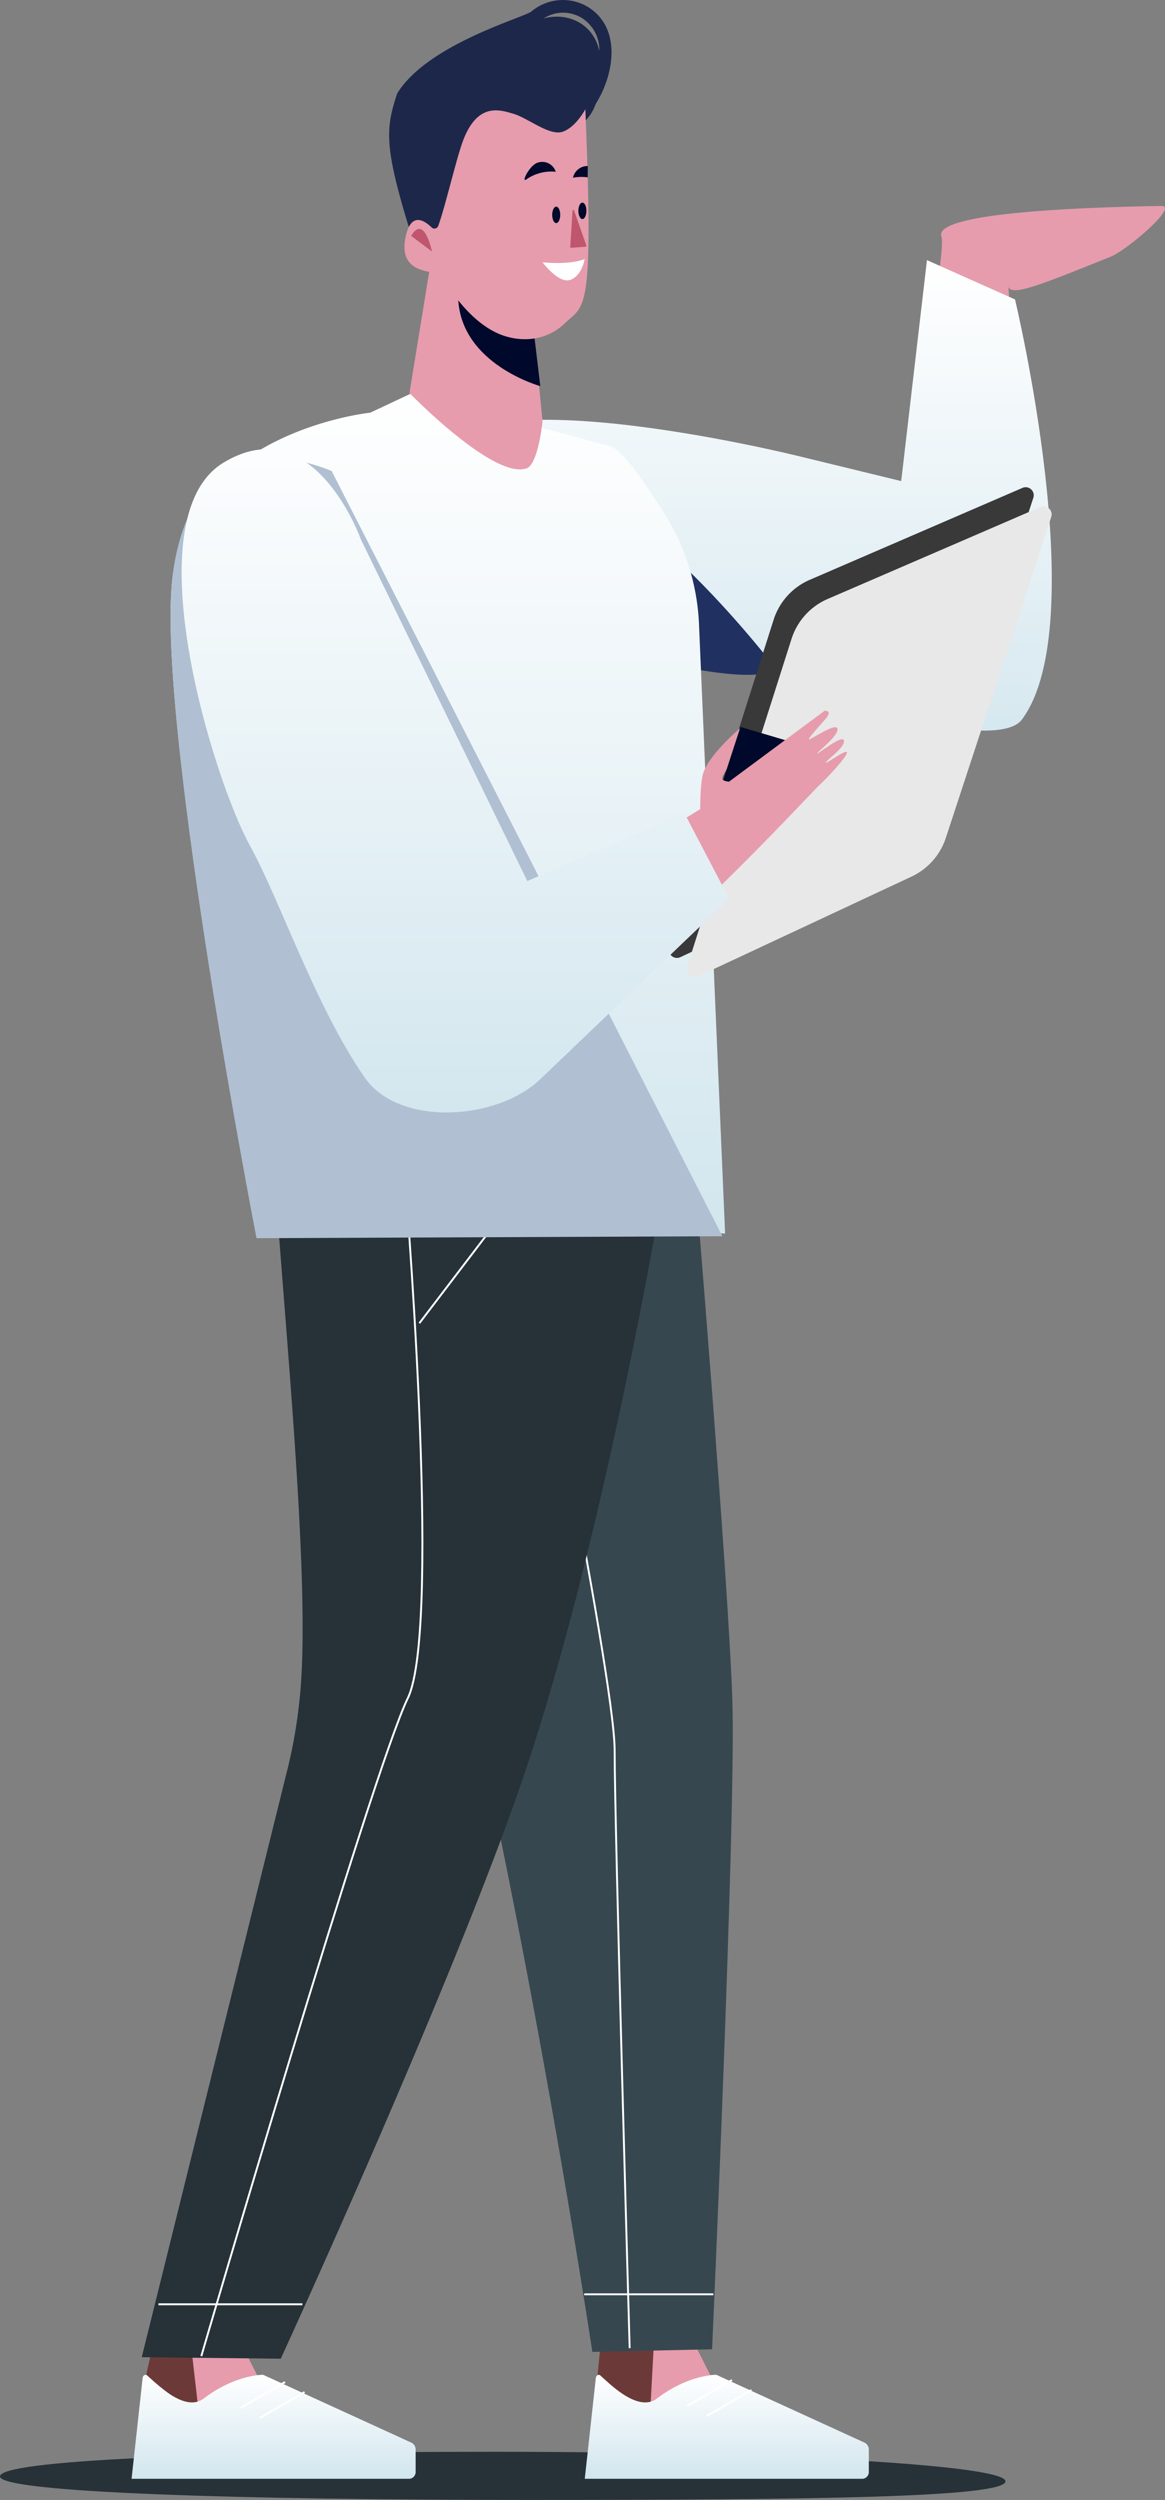<svg id="Grupo_33758" data-name="Grupo 33758" xmlns="http://www.w3.org/2000/svg" xmlns:xlink="http://www.w3.org/1999/xlink" width="237.952" height="510.255" viewBox="0 0 237.952 510.255">
  <rect x="0" y="0" width="237.952" height="510.255" fill="#808080" stroke="none"/>
  <defs>
    <linearGradient id="linear-gradient" x1="0.5" x2="0.5" y2="1" gradientUnits="objectBoundingBox">
      <stop offset="0" stop-color="#fff"/>
      <stop offset="1" stop-color="#d2e6ee"/>
    </linearGradient>
  </defs>
  <g id="Grupo_28974" data-name="Grupo 28974">
    <path id="Trazado_68762" data-name="Trazado 68762" d="M801.03,433.224c0-3.324-46.838-6.019-104.616-6.019s-100.749,1.7-100.749,5.028,49.87,4.8,107.649,4.8S801.03,436.548,801.03,433.224Z" transform="translate(-595.665 73.218)" fill="#263238"/>
    <g id="Grupo_28962" data-name="Grupo 28962" transform="translate(119.439 477.592)">
      <path id="Trazado_68763" data-name="Trazado 68763" d="M623.356,425.268l-3.2-6.334-19.092.69-.429,5.644,8.971,15.563,16.147-12.451Z" transform="translate(-597.639 -417.937)" fill="#e69cad"/>
      <path id="Trazado_68764" data-name="Trazado 68764" d="M618.988,420.082l-.8,14.7a69.262,69.262,0,0,1-10.757-8.011l.8-8.325Z" transform="translate(-604.919 -418.451)" fill="#6b3a38"/>
      <path id="Trazado_68765" data-name="Trazado 68765" d="M613.017,421.9s-5.608-.109-12.134,4.842c-3.886,2.946-9.756-3.13-11.552-4.7-.368-.32-.865-.033-.927.535l-2.257,20.552h56.816a1.411,1.411,0,0,0,1.2-1.555v-4.326a1.577,1.577,0,0,0-.818-1.476Z" transform="translate(-586.147 -414.783)" fill="url(#linear-gradient)"/>
      <line id="Línea_253" data-name="Línea 253" x1="9.146" y2="5.291" transform="translate(20.916 8.191)" fill="none" stroke="#fff" stroke-miterlimit="10" stroke-width="0.391"/>
      <line id="Línea_254" data-name="Línea 254" x1="9.146" y2="5.291" transform="translate(24.902 10.23)" fill="none" stroke="#fff" stroke-miterlimit="10" stroke-width="0.391"/>
    </g>
    <g id="Grupo_28963" data-name="Grupo 28963" transform="translate(26.873 475.96)">
      <path id="Trazado_68766" data-name="Trazado 68766" d="M668.189,426.623l-3.2-6.334-17.521-2.628-2,8.962,8.971,15.563,16.147-12.451Z" transform="translate(-642.474 -417.66)" fill="#e69cad"/>
      <path id="Trazado_68767" data-name="Trazado 68767" d="M661.582,419.675l1.59,13.887a69.244,69.244,0,0,1-10.757-8.011l1.592-7.1Z" transform="translate(-649.417 -416.819)" fill="#6b3a38"/>
      <path id="Trazado_68768" data-name="Trazado 68768" d="M657.849,421.9s-5.608-.109-12.134,4.842c-3.884,2.946-9.754-3.13-11.552-4.7-.365-.32-.863-.033-.925.535l-2.257,20.552H687.8a1.411,1.411,0,0,0,1.2-1.555v-4.326a1.573,1.573,0,0,0-.818-1.476Z" transform="translate(-630.981 -413.151)" fill="url(#linear-gradient)"/>
      <line id="Línea_255" data-name="Línea 255" x1="9.146" y2="5.291" transform="translate(22.199 10.231)" fill="none" stroke="#fff" stroke-miterlimit="10" stroke-width="0.391"/>
      <line id="Línea_256" data-name="Línea 256" x1="9.146" y2="5.291" transform="translate(26.186 12.271)" fill="none" stroke="#fff" stroke-miterlimit="10" stroke-width="0.391"/>
    </g>
    <path id="Trazado_68769" data-name="Trazado 68769" d="M650.208,212.969a7.818,7.818,0,0,1-3.021,2.713c-2.651,1.055-6.037-1.152-9-3.45-2.913-2.261-8.471,1.423-9.336,2.023l-6.7,21.648.522.281-.2.382h0l-.2.384-6.716-3.619-.054-.169c-4.937-16.241-4.625-19.887-2.271-26.967,6.225-10.076,25.918-15.479,27.4-16.712a10.008,10.008,0,0,1,11.472-.979c6.9,4.189,5.6,13.586,1.656,19.871A8.956,8.956,0,0,1,650.208,212.969ZM643.13,190.9c5.127-1.381,10.231,1.239,11.389,6.644a7.7,7.7,0,0,0-3.681-6.8A7.35,7.35,0,0,0,643.13,190.9Zm-23.886,43.433,1.458.785a7.156,7.156,0,0,0-2.938-1.807Z" transform="translate(-532.1 -187.136)" fill="#1d274a"/>
    <g id="Grupo_28964" data-name="Grupo 28964" transform="translate(64.292 236.152)">
      <path id="Trazado_68770" data-name="Trazado 68770" d="M676.921,301.513s7.307,87.4,7.992,111.549-4.16,131.8-4.16,131.8L656.3,545.4S629.123,364.8,599.6,306.557Z" transform="translate(-599.603 -301.513)" fill="#37474f"/>
      <path id="Trazado_68771" data-name="Trazado 68771" d="M609.8,303.747S630.6,404.716,630.6,420.22s3.068,122.035,3.068,122.035" transform="translate(-569.352 -299.135)" fill="none" stroke="#fff" stroke-miterlimit="10" stroke-width="0.391"/>
      <line id="Línea_257" data-name="Línea 257" x2="26.378" transform="translate(55.035 232.132)" fill="none" stroke="#fff" stroke-miterlimit="10" stroke-width="0.391"/>
    </g>
    <g id="Grupo_28966" data-name="Grupo 28966" transform="translate(28.952 236.27)">
      <path id="Trazado_68772" data-name="Trazado 68772" d="M713.519,301.57s-11.7,72.737-28.864,124.282c-13.867,41.653-50.271,120.877-50.271,120.877l-28.394-.31,29.6-119.331a103.866,103.866,0,0,0,2.973-18.983c1.522-24.2-3.454-73.113-5.533-104.45Z" transform="translate(-605.99 -301.57)" fill="#263238"/>
      <g id="Grupo_28965" data-name="Grupo 28965" transform="translate(3.418 0.425)">
        <path id="Trazado_68773" data-name="Trazado 68773" d="M671.665,302.17s7.982,94.435.807,109.121-42.165,134.273-42.165,134.273" transform="translate(-621.559 -301.356)" fill="none" stroke="#fff" stroke-miterlimit="10" stroke-width="0.391"/>
        <line id="Línea_258" data-name="Línea 258" x2="29.402" transform="translate(0 233.625)" fill="none" stroke="#fff" stroke-miterlimit="10" stroke-width="0.391"/>
        <line id="Línea_259" data-name="Línea 259" x1="25.45" y2="33.375" transform="translate(53.287)" fill="none" stroke="#fff" stroke-miterlimit="10" stroke-width="0.391"/>
      </g>
    </g>
    <g id="Grupo_28967" data-name="Grupo 28967" transform="translate(89.158 42.034)">
      <path id="Trazado_68774" data-name="Trazado 68774" d="M557.291,264.1s-.966-7.842,6.283-8.981,26.8-6.322,76.487,10.646c0,0,10.008-48.341,8.692-52.005-1.687-4.7,26.127-5.952,44.932-6.266,3.6-.06-7.028,9.025-10.375,10.367-13.767,5.521-20.261,8.234-20.886,6.122,0,0,5.6,67.4-2.463,74.339S549.268,287.75,557.291,264.1Z" transform="translate(-545.627 -207.495)" fill="#e69cad"/>
      <path id="Trazado_68775" data-name="Trazado 68775" d="M642.484,252.972s-75.25-18.826-74.434,3.043,110.372,62.851,119.537,50.639c14.55-19.389-1.383-85.779-1.383-85.779l-17.986-8.023-5.259,45.1Z" transform="translate(-568.044 -201.792)" fill="url(#linear-gradient)"/>
      <path id="Trazado_68776" data-name="Trazado 68776" d="M647.237,272.609c-4.361,5.232-47.031-5.75-51.71-12.875,0,0-.729-23.882,1.088-24.376C615.139,230.336,647.237,272.609,647.237,272.609Z" transform="translate(-578.011 -178.271)" fill="#203061"/>
    </g>
    <g id="Grupo_28968" data-name="Grupo 28968" transform="translate(34.846 80.211)">
      <path id="Trazado_68777" data-name="Trazado 68777" d="M641.135,230.007s-38.168,3.9-40.571,35.5S617.879,395.88,617.879,395.88l95.74,1.66-5.341-124.556a46.013,46.013,0,0,0-7.191-22.608c-3.991-6.231-8.663-13.294-11.319-13.627L649.7,225.985Z" transform="translate(-600.361 -225.985)" fill="url(#linear-gradient)"/>
      <path id="Trazado_68778" data-name="Trazado 68778" d="M633.52,235.054c-23.189-9.3-31.487,7.8-32.688,23.608-2.4,31.606,17.345,132.982,17.345,132.982l95.155-.4" transform="translate(-600.629 -219.135)" fill="#b0c0d2"/>
    </g>
    <g id="Grupo_28969" data-name="Grupo 28969" transform="translate(83.632 52.096)">
      <path id="Trazado_68779" data-name="Trazado 68779" d="M622.428,215.917l-4,24.566s17.2,17.727,23.913,15.386c2.391-.834,3.262-9.588,3.262-9.588l-1.718-17.756-17.849-16.156s-2.746,1.951-3.091,2.663A3.986,3.986,0,0,1,622.428,215.917Z" transform="translate(-618.425 -212.368)" fill="#e69cad"/>
      <path id="Trazado_68780" data-name="Trazado 68780" d="M618.646,212.368,636.5,228.524l1.261,10.563s-16.206-4.462-16.767-17.853" transform="translate(-611.038 -212.368)" fill="#00092b"/>
    </g>
    <g id="Grupo_28971" data-name="Grupo 28971" transform="translate(37.099 91.689)">
      <g id="Grupo_28970" data-name="Grupo 28970" transform="translate(99.53 7.74)">
        <path id="Trazado_68781" data-name="Trazado 68781" d="M569.919,329.193l21.275-66.76a13.264,13.264,0,0,1,7.33-8.191l43.563-18.816a1.648,1.648,0,0,1,2.162,2.089l-21.5,65.405a13.278,13.278,0,0,1-6.948,7.918l-43.674,20.409A1.646,1.646,0,0,1,569.919,329.193Z" transform="translate(-569.833 -235.293)" fill="#393939"/>
        <path id="Trazado_68782" data-name="Trazado 68782" d="M568.147,331.088l21.275-66.762a13.28,13.28,0,0,1,7.33-8.191l43.563-18.815a1.648,1.648,0,0,1,2.162,2.092l-21.5,65.405a13.275,13.275,0,0,1-6.95,7.916l-43.674,20.409A1.645,1.645,0,0,1,568.147,331.088Z" transform="translate(-564.405 -233.278)" fill="#e8e8e8"/>
        <path id="Trazado_68783" data-name="Trazado 68783" d="M595.28,259l16.04,4.752-20.26,8.209Z" transform="translate(-580.64 -210.055)" fill="#00092b" stroke="#191f4a" stroke-miterlimit="10" stroke-width="0"/>
      </g>
      <path id="Trazado_68784" data-name="Trazado 68784" d="M706.886,276.8c-2.354,2.114-51.477,56.225-76.656,62.866-7.342,1.937-12.766-4.435-16.6-11.069l-25.318-49.1,33.739-26.178c.239.372,17.87,30.341,21.929,45.374,1.336,4.945,3.65,4.565,7.662,2.108l30.786-18.979s-.052-5.381.632-7.416c1.3-3.869,7.474-9.064,7.474-9.064l-2.674,8.209c-.481,1.383-2.059,2.383.43,2.68l19.55-14.488s1.782-.145.093,1.776-3.516,3.935-3.283,4.08,5.581-3.6,5.816-2.16-4.361,4.9-4.175,5.04,5.207-3.985,5.488-2.641-3.518,3.937-3.7,4.464,4.125-2.783,4.313-2.063S708.232,275.592,706.886,276.8Z" transform="translate(-576.502 -208.367)" fill="#e69cad"/>
      <path id="Trazado_68785" data-name="Trazado 68785" d="M636.572,249.963s-9.613-26.99-28.15-15.626-1.926,64.705,5.492,78.128c6.112,11.054,13.425,32.919,23.447,47.335,7,10.067,26.981,8.791,35.847.324l38.585-36.848-9.13-17.432-32.1,13.833Z" transform="translate(-599.959 -231.544)" fill="url(#linear-gradient)"/>
    </g>
    <g id="Grupo_28973" data-name="Grupo 28973" transform="translate(82.611 22.284)">
      <path id="Trazado_68786" data-name="Trazado 68786" d="M620.766,221.753a.818.818,0,0,1-1.344.314c-1.454-1.427-4.346-3.384-5.385,2.3-1.41,7.716,6.642,6.388,7.284,7.427,1.3,2.106,5.473,9.184,11.694,11.93,3.791,1.674,9.4,1.939,13.547-2.038s5.992-1.253,4.255-43.755c0,0-1.9,3.661-4.625,4.6s-7.1-2.839-10.2-3.706c-2.521-.7-7.412-2.554-10.4,6.221C624.217,209.08,622.03,218.409,620.766,221.753Z" transform="translate(-613.872 -197.929)" fill="#e69cad"/>
      <g id="Grupo_28972" data-name="Grupo 28972" transform="translate(1.373 10.79)">
        <path id="Trazado_68787" data-name="Trazado 68787" d="M622.854,212.741s-2.5,1.243-8.6.669c0,0,3.283,4.449,5.686,3.588S622.854,212.741,622.854,212.741Z" transform="translate(-587.422 -192.949)" fill="#fff"/>
        <path id="Trazado_68788" data-name="Trazado 68788" d="M629.357,211.193l4.251,3.2S632.025,206.644,629.357,211.193Z" transform="translate(-629.357 -196.12)" fill="#bf566e"/>
        <path id="Trazado_68789" data-name="Trazado 68789" d="M618.312,209.243c0,.929-.368,1.681-.822,1.681s-.82-.752-.82-1.681.368-1.681.82-1.681S618.312,208.314,618.312,209.243Z" transform="translate(-587.866 -198.463)" fill="#00092b"/>
        <path id="Trazado_68790" data-name="Trazado 68790" d="M615.722,208.845c0,.927-.367,1.681-.822,1.681s-.819-.754-.819-1.681.367-1.681.819-1.681S615.722,207.916,615.722,208.845Z" transform="translate(-579.931 -198.887)" fill="#00092b"/>
        <path id="Trazado_68791" data-name="Trazado 68791" d="M617.5,206.69c-1.216.851.688-2.994,2.341-3.423a2.889,2.889,0,0,1,3.648,1.873A8.9,8.9,0,0,0,617.5,206.69Z" transform="translate(-593.96 -203.155)" fill="#00092b"/>
        <path id="Trazado_68792" data-name="Trazado 68792" d="M616.942,205.86a8.915,8.915,0,0,0-3,.083,3.024,3.024,0,0,1,3.027-2.393" transform="translate(-580.896 -202.734)" fill="#00092b"/>
        <path id="Trazado_68793" data-name="Trazado 68793" d="M614.86,208.015l2.5,7.121a.186.186,0,0,1-.145.252l-2.957.223a.177.177,0,0,1-.18-.2l.452-7.346A.167.167,0,0,1,614.86,208.015Z" transform="translate(-581.583 -198.106)" fill="#bf566e"/>
      </g>
    </g>
  </g>
</svg>
